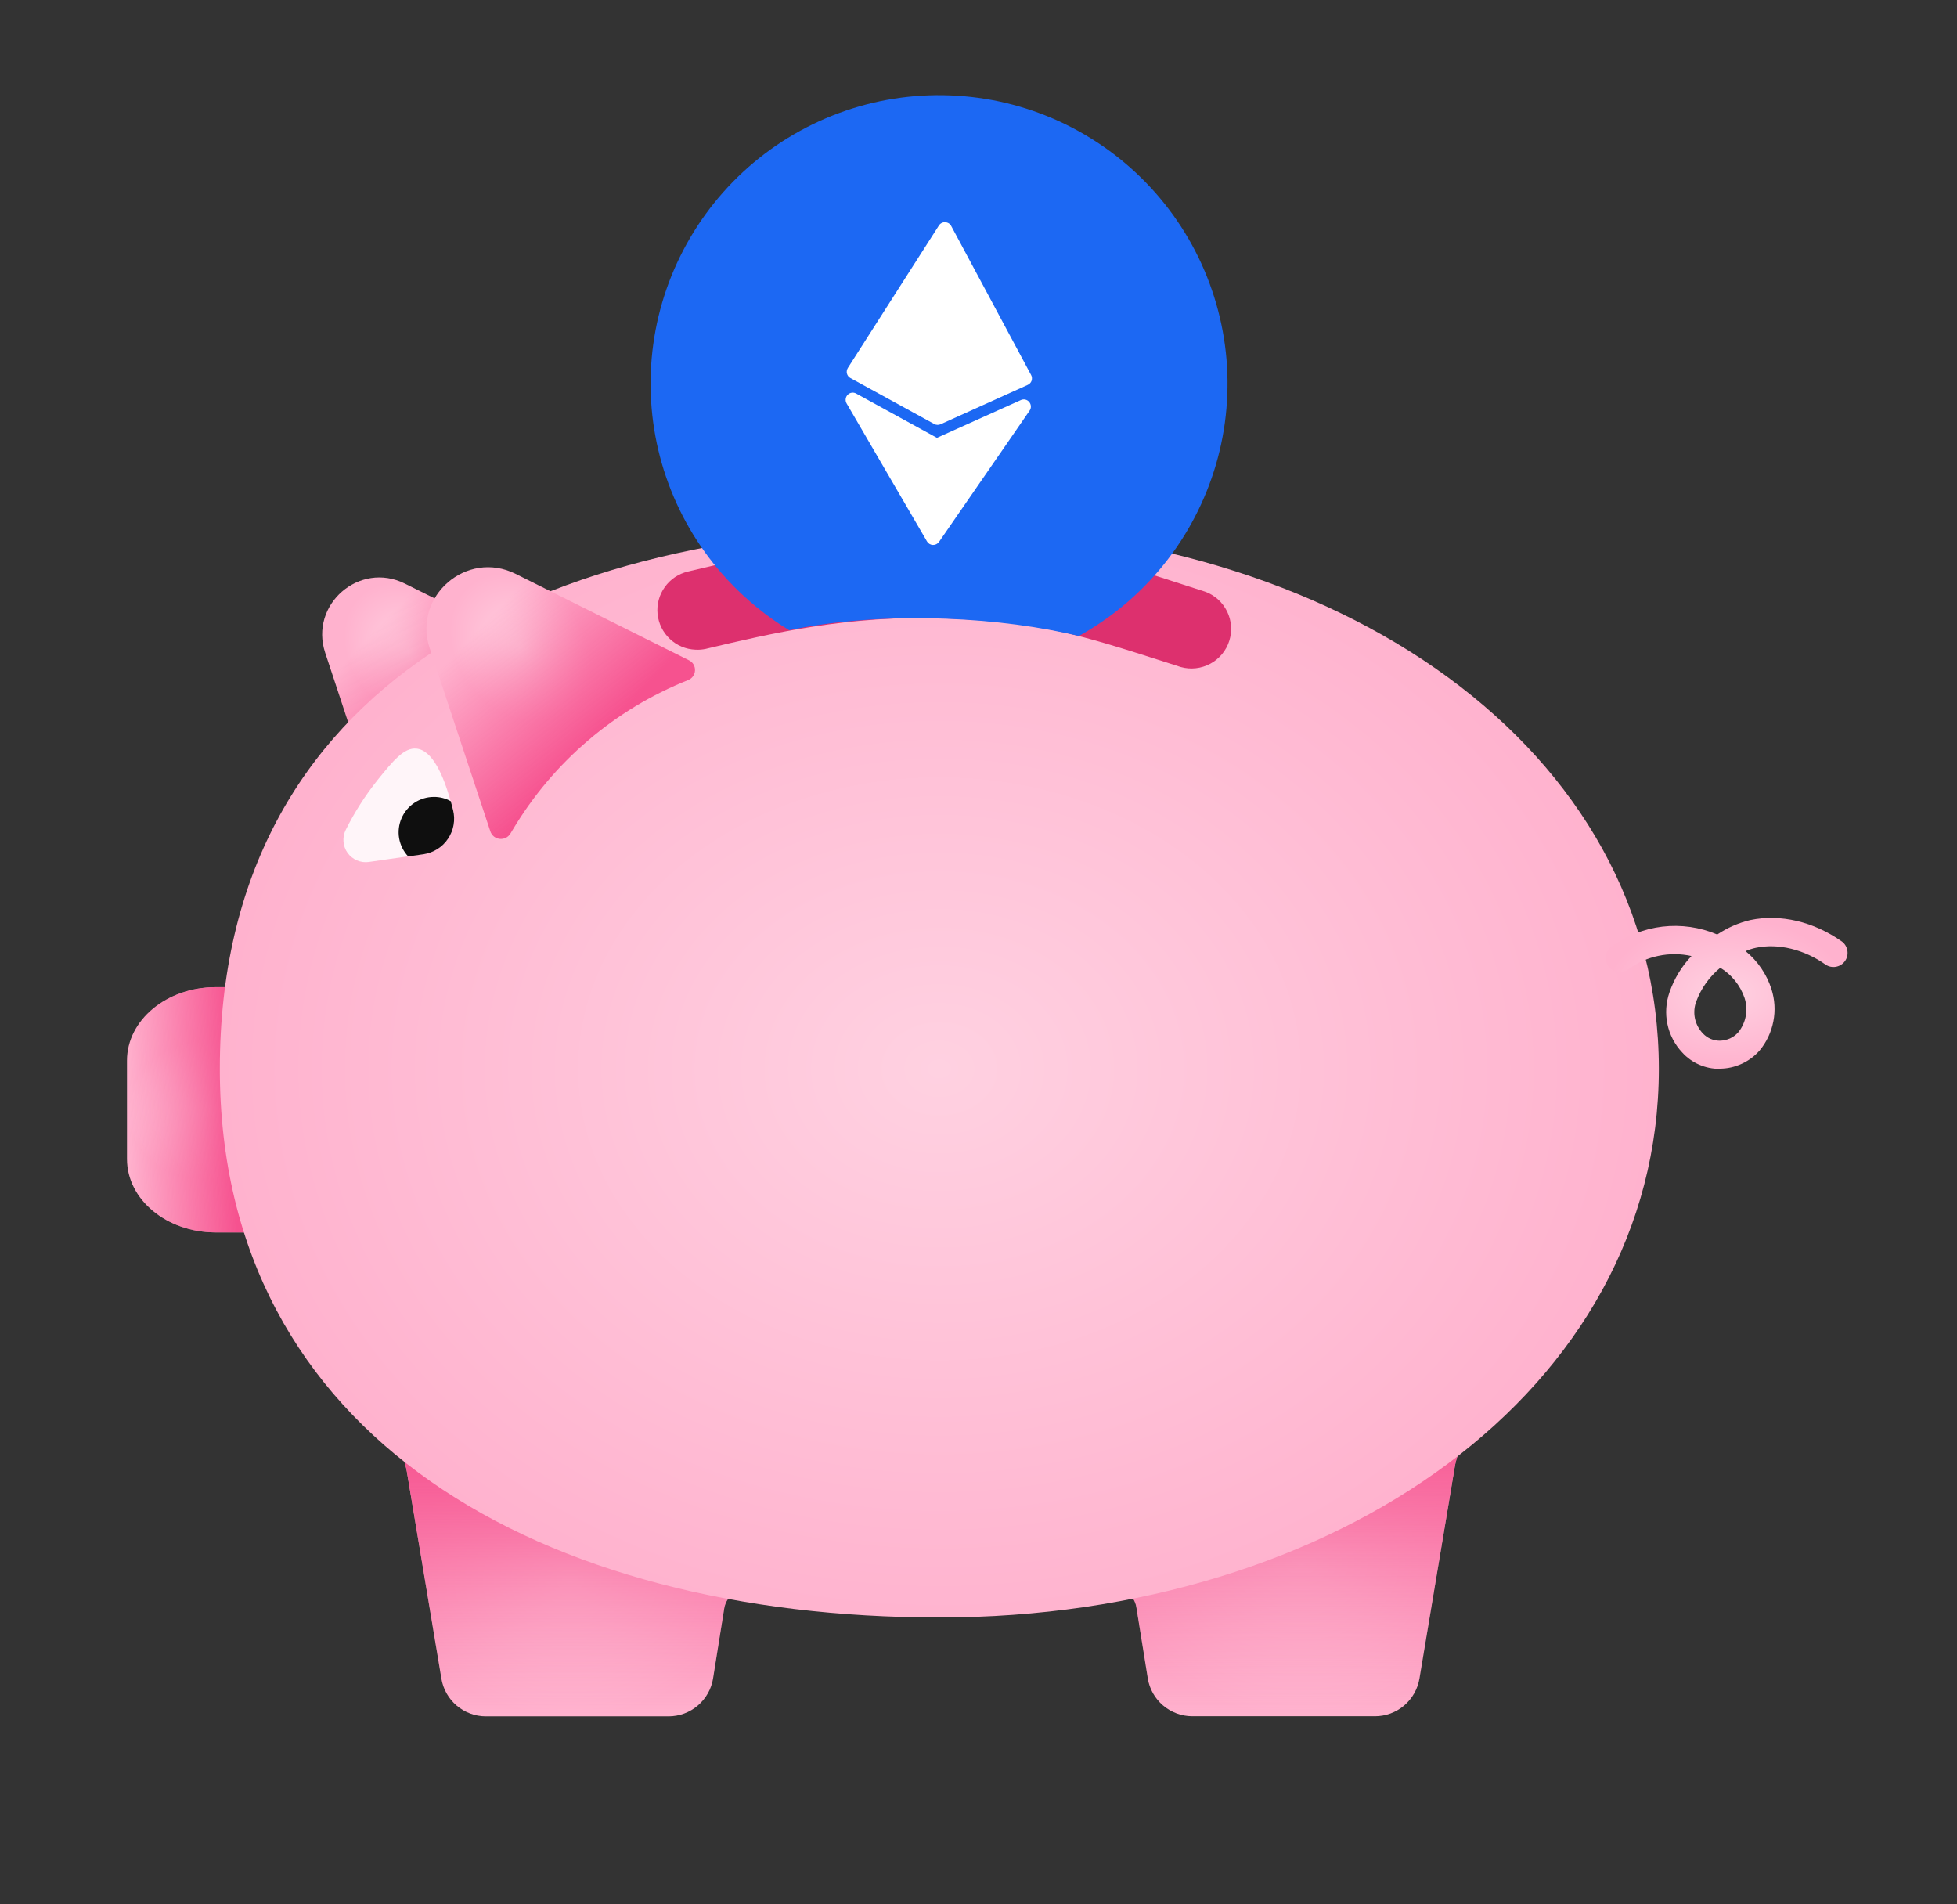 <svg viewBox="0 0 37 36" xmlns="http://www.w3.org/2000/svg">
    <rect x="0" y="0" width="37" height="36" fill="#333333" stroke="none"/>
    <g>
        <path
            d="M14.089 30.044C11.576 29.661 9.304 28.688 7.477 27.302C7.586 27.456 7.659 27.632 7.692 27.817L8.345 31.731C8.378 31.931 8.48 32.112 8.634 32.243C8.788 32.374 8.984 32.446 9.186 32.446H12.64C12.843 32.446 13.04 32.373 13.194 32.241C13.348 32.109 13.451 31.927 13.482 31.726L13.693 30.402C13.709 30.307 13.757 30.219 13.828 30.154C13.9 30.089 13.992 30.05 14.089 30.044Z"
            fill="url(#paint0_radial_35_22374)"
        />
        <path
            d="M14.089 30.044C11.576 29.661 9.304 28.688 7.477 27.302C7.586 27.456 7.659 27.632 7.692 27.817L8.345 31.731C8.378 31.931 8.48 32.112 8.634 32.243C8.788 32.374 8.984 32.446 9.186 32.446H12.64C12.843 32.446 13.04 32.373 13.194 32.241C13.348 32.109 13.451 31.927 13.482 31.726L13.693 30.402C13.709 30.307 13.757 30.219 13.828 30.154C13.9 30.089 13.992 30.05 14.089 30.044Z"
            fill="url(#paint1_linear_35_22374)"
            fillOpacity="0.4"
        />
        <path
            d="M20.999 30.031L20.908 30.043C23.788 29.598 26.354 28.381 28.293 26.657C28.182 26.759 28.068 26.856 27.953 26.953C27.717 27.148 27.559 27.42 27.506 27.721L26.837 31.73C26.804 31.929 26.702 32.11 26.548 32.241C26.394 32.372 26.198 32.444 25.997 32.444H22.542C22.339 32.444 22.143 32.371 21.988 32.239C21.834 32.107 21.731 31.925 21.7 31.724L21.485 30.385C21.477 30.33 21.457 30.277 21.428 30.229C21.399 30.181 21.361 30.139 21.316 30.107C21.271 30.073 21.219 30.05 21.165 30.037C21.11 30.024 21.054 30.022 20.999 30.031Z"
            fill="url(#paint2_radial_35_22374)"
        />
        <path
            d="M20.999 30.031L20.908 30.043C23.788 29.598 26.354 28.381 28.293 26.657C28.182 26.759 28.068 26.856 27.953 26.953C27.717 27.148 27.559 27.42 27.506 27.721L26.837 31.73C26.804 31.929 26.702 32.11 26.548 32.241C26.394 32.372 26.198 32.444 25.997 32.444H22.542C22.339 32.444 22.143 32.371 21.988 32.239C21.834 32.107 21.731 31.925 21.7 31.724L21.485 30.385C21.477 30.33 21.457 30.277 21.428 30.229C21.399 30.181 21.361 30.139 21.316 30.107C21.271 30.073 21.219 30.05 21.165 30.037C21.11 30.024 21.054 30.022 20.999 30.031Z"
            fill="url(#paint3_linear_35_22374)"
            fillOpacity="0.4"
        />
        <path
            d="M7.656 11.033L10.702 12.551C10.849 12.624 10.84 12.836 10.688 12.896C9.399 13.411 8.316 14.335 7.605 15.527L7.567 15.591C7.481 15.736 7.265 15.712 7.212 15.553L6.148 12.34C5.846 11.427 6.796 10.604 7.656 11.033Z"
            fill="url(#paint4_radial_35_22374)"
        />
        <path
            d="M7.656 11.033L10.702 12.551C10.849 12.624 10.84 12.836 10.688 12.896C9.399 13.411 8.316 14.335 7.605 15.527L7.567 15.591C7.481 15.736 7.265 15.712 7.212 15.553L6.148 12.34C5.846 11.427 6.796 10.604 7.656 11.033Z"
            fill="url(#paint5_linear_35_22374)"
            fillOpacity="0.4"
        />
        <path
            d="M2.401 20.049C2.401 19.283 3.151 18.662 4.077 18.662H4.816C5.741 18.662 6.491 19.283 6.491 20.049V21.911C6.491 22.677 5.741 23.298 4.816 23.298H4.077C3.151 23.298 2.401 22.677 2.401 21.911V20.049Z"
            fill="url(#paint6_radial_35_22374)"
        />
        <path
            d="M2.401 20.049C2.401 19.283 3.151 18.662 4.077 18.662H4.816C5.741 18.662 6.491 19.283 6.491 20.049V21.911C6.491 22.677 5.741 23.298 4.816 23.298H4.077C3.151 23.298 2.401 22.677 2.401 21.911V20.049Z"
            fill="url(#paint7_linear_35_22374)"
            fillOpacity="0.4"
        />
        <path
            d="M31.363 20.205C31.363 26.273 25.273 30.577 17.76 30.577C10.246 30.577 4.156 27.172 4.156 20.205C4.156 12.923 10.246 9.958 17.76 9.958C25.273 9.958 31.363 14.138 31.363 20.205Z"
            fill="url(#paint8_radial_35_22374)"
        />
        <path
            d="M32.511 20.206C32.377 20.206 32.245 20.179 32.123 20.125C32.001 20.072 31.892 19.993 31.803 19.894C31.663 19.745 31.567 19.56 31.525 19.36C31.483 19.16 31.497 18.952 31.564 18.759C31.652 18.503 31.794 18.269 31.98 18.073C31.774 18.027 31.56 18.026 31.353 18.07C31.146 18.113 30.951 18.201 30.782 18.328C30.725 18.369 30.655 18.386 30.586 18.376C30.517 18.366 30.455 18.329 30.413 18.274C30.37 18.218 30.351 18.148 30.36 18.079C30.368 18.01 30.403 17.947 30.457 17.903C30.743 17.692 31.078 17.559 31.431 17.517C31.783 17.476 32.141 17.527 32.467 17.666C32.657 17.539 32.868 17.446 33.091 17.393C33.66 17.273 34.292 17.422 34.826 17.8C34.881 17.842 34.918 17.904 34.928 17.972C34.939 18.041 34.923 18.111 34.883 18.167C34.843 18.224 34.782 18.263 34.714 18.276C34.646 18.289 34.576 18.275 34.518 18.237C34.112 17.948 33.619 17.828 33.2 17.917C33.132 17.931 33.066 17.953 33.003 17.98C33.232 18.168 33.402 18.417 33.492 18.698C33.555 18.895 33.568 19.105 33.528 19.308C33.489 19.51 33.4 19.7 33.268 19.859C33.174 19.966 33.059 20.051 32.93 20.11C32.801 20.169 32.662 20.201 32.52 20.202L32.511 20.206ZM32.522 18.297C32.319 18.464 32.164 18.682 32.072 18.927C32.032 19.03 32.023 19.142 32.045 19.25C32.067 19.358 32.12 19.457 32.196 19.537C32.237 19.58 32.286 19.615 32.341 19.639C32.396 19.662 32.455 19.674 32.514 19.674C32.581 19.673 32.647 19.658 32.708 19.631C32.769 19.603 32.823 19.562 32.867 19.512C32.939 19.422 32.987 19.316 33.007 19.203C33.027 19.089 33.019 18.973 32.983 18.864C32.901 18.625 32.737 18.423 32.522 18.293V18.297Z"
            fill="url(#paint9_radial_35_22374)"
        />
        <path
            d="M13.148 12.282C12.967 12.275 12.795 12.202 12.664 12.078C12.532 11.953 12.45 11.786 12.432 11.605C12.415 11.425 12.463 11.245 12.569 11.098C12.674 10.95 12.829 10.846 13.005 10.805L13.046 10.795C14.256 10.507 15.913 10.113 17.924 10.19C19.935 10.267 20.851 10.558 22.498 11.093L22.781 11.184C22.963 11.249 23.113 11.383 23.199 11.557C23.285 11.731 23.3 11.931 23.241 12.116C23.182 12.301 23.054 12.455 22.883 12.547C22.712 12.639 22.513 12.662 22.326 12.61L22.042 12.519C20.424 12.002 19.681 11.76 17.867 11.69C16.052 11.621 14.517 11.989 13.387 12.256L13.347 12.266C13.282 12.28 13.215 12.286 13.148 12.282Z"
            fill="#DD306E"
        />
        <path
            d="M8.566 15.31C8.589 15.402 8.593 15.498 8.576 15.591C8.56 15.685 8.525 15.774 8.472 15.853C8.419 15.932 8.35 15.999 8.27 16.049C8.19 16.1 8.1 16.133 8.006 16.147L7.717 16.188L6.974 16.295C6.898 16.306 6.82 16.296 6.749 16.265C6.678 16.235 6.616 16.186 6.571 16.123C6.526 16.06 6.5 15.986 6.494 15.909C6.488 15.832 6.503 15.755 6.538 15.686C6.704 15.352 6.906 15.037 7.139 14.745C7.432 14.382 7.64 14.129 7.873 14.152C8.178 14.181 8.387 14.669 8.519 15.144C8.537 15.2 8.552 15.255 8.566 15.31Z"
            fill="#FFF5F9"
        />
        <path
            d="M8.006 16.149L7.717 16.19C7.628 16.095 7.569 15.976 7.546 15.847C7.524 15.719 7.54 15.587 7.592 15.468C7.644 15.348 7.729 15.246 7.838 15.175C7.946 15.103 8.074 15.065 8.204 15.065C8.315 15.064 8.425 15.092 8.522 15.146C8.537 15.202 8.552 15.258 8.566 15.313C8.589 15.405 8.592 15.5 8.576 15.594C8.56 15.687 8.524 15.776 8.471 15.855C8.419 15.934 8.35 16.001 8.27 16.051C8.189 16.102 8.099 16.135 8.006 16.149Z"
            fill="#0F0F0F"
        />
        <path
            d="M9.748 10.848L13.027 12.483C13.185 12.561 13.175 12.789 13.012 12.855C11.624 13.408 10.458 14.404 9.693 15.687L9.651 15.756C9.559 15.912 9.326 15.886 9.27 15.714L8.124 12.255C7.799 11.273 8.822 10.387 9.748 10.848Z"
            fill="url(#paint10_radial_35_22374)"
        />
        <path
            d="M9.748 10.848L13.027 12.483C13.185 12.561 13.175 12.789 13.012 12.855C11.624 13.408 10.458 14.404 9.693 15.687L9.651 15.756C9.559 15.912 9.326 15.886 9.27 15.714L8.124 12.255C7.799 11.273 8.822 10.387 9.748 10.848Z"
            fill="url(#paint11_linear_35_22374)"
            fillOpacity="0.4"
        />
        <path
            fill-rule="evenodd"
            clip-rule="evenodd"
            d="M12.639 9.145C12.39 8.474 12.277 7.76 12.304 7.044C12.331 6.328 12.499 5.625 12.799 4.974C13.098 4.323 13.523 3.738 14.048 3.251C14.573 2.765 15.19 2.386 15.861 2.138C16.533 1.889 17.247 1.775 17.963 1.803C18.679 1.83 19.382 1.998 20.033 2.297C20.683 2.597 21.269 3.021 21.756 3.547C22.242 4.072 22.621 4.688 22.869 5.36C23.118 6.032 23.232 6.746 23.204 7.461C23.177 8.177 23.009 8.88 22.709 9.531C22.41 10.182 21.986 10.767 21.46 11.254C21.138 11.553 20.781 11.811 20.398 12.023C19.668 11.849 18.812 11.732 17.894 11.697C16.783 11.654 15.753 11.738 14.921 11.914C14.49 11.652 14.097 11.33 13.753 10.959C13.266 10.433 12.887 9.817 12.639 9.145Z"
            fill="#1C68F3"
        />
        <path
            d="M17.724 8.032C17.703 8.032 17.682 8.026 17.664 8.016L16.079 7.147C16.046 7.13 16.022 7.099 16.013 7.063C16.003 7.027 16.01 6.989 16.029 6.957L17.751 4.263C17.777 4.222 17.822 4.199 17.87 4.201C17.918 4.203 17.962 4.229 17.984 4.272L19.495 7.09C19.513 7.122 19.515 7.162 19.504 7.197C19.492 7.232 19.465 7.261 19.431 7.276L17.784 8.02C17.765 8.029 17.744 8.033 17.724 8.032Z"
            fill="white"
        />
        <path
            d="M17.637 10.302C17.59 10.3 17.548 10.274 17.526 10.235L16.006 7.626C15.976 7.574 15.984 7.508 16.026 7.464C16.068 7.42 16.134 7.41 16.187 7.44L17.714 8.277L19.301 7.563C19.356 7.538 19.421 7.553 19.459 7.6C19.498 7.647 19.501 7.714 19.466 7.763L17.753 10.245C17.726 10.282 17.683 10.304 17.637 10.302Z"
            fill="white"
            fillOpacity="0.7"
        />
        <defs>
            <radialGradient
                id="paint0_radial_35_22374"
                cx="0"
                cy="0"
                r="1"
                gradientUnits="userSpaceOnUse"
                gradientTransform="translate(10.783 29.874) rotate(90) scale(2.572 3.306)"
            >
                <stop stop-color="#FFD1E1" />
                <stop offset="1" stop-color="#FFB2CE" />
            </radialGradient>
            <linearGradient
                id="paint1_linear_35_22374"
                x1="10.783"
                y1="27.302"
                x2="10.783"
                y2="32.446"
                gradientUnits="userSpaceOnUse"
            >
                <stop stop-color="#F6528F" />
                <stop offset="1" stop-color="#F6528F" stop-opacity="0" />
            </linearGradient>
            <radialGradient
                id="paint2_radial_35_22374"
                cx="0"
                cy="0"
                r="1"
                gradientUnits="userSpaceOnUse"
                gradientTransform="translate(24.6 29.551) rotate(90) scale(2.893 3.692)"
            >
                <stop stop-color="#FFD1E1" />
                <stop offset="1" stop-color="#FFB2CE" />
            </radialGradient>
            <linearGradient
                id="paint3_linear_35_22374"
                x1="24.6"
                y1="26.657"
                x2="24.6"
                y2="32.444"
                gradientUnits="userSpaceOnUse"
            >
                <stop stop-color="#F6528F" />
                <stop offset="1" stop-color="#F6528F" stop-opacity="0" />
            </linearGradient>
            <radialGradient
                id="paint4_radial_35_22374"
                cx="0"
                cy="0"
                r="1"
                gradientUnits="userSpaceOnUse"
                gradientTransform="translate(7.73 12.324) rotate(52.46) scale(1.406 1.108)"
            >
                <stop stop-color="#FFD1E1" />
                <stop offset="1" stop-color="#FFB2CE" />
            </radialGradient>
            <linearGradient
                id="paint5_linear_35_22374"
                x1="9.104"
                y1="13.895"
                x2="7.064"
                y2="11.943"
                gradientUnits="userSpaceOnUse"
            >
                <stop stop-color="#F6528F" />
                <stop offset="1" stop-color="#F6528F" stop-opacity="0" />
            </linearGradient>
            <radialGradient
                id="paint6_radial_35_22374"
                cx="0"
                cy="0"
                r="1"
                gradientUnits="userSpaceOnUse"
                gradientTransform="translate(3.881 20.98) rotate(174.364) scale(1.488 1.312)"
            >
                <stop stop-color="#FFD1E1" />
                <stop offset="1" stop-color="#FFB2CE" />
            </radialGradient>
            <linearGradient
                id="paint7_linear_35_22374"
                x1="4.446"
                y1="21.329"
                x2="2.401"
                y2="21.38"
                gradientUnits="userSpaceOnUse"
            >
                <stop stop-color="#F6528F" />
                <stop offset="1" stop-color="#F6528F" stop-opacity="0" />
            </linearGradient>
            <radialGradient
                id="paint8_radial_35_22374"
                cx="0"
                cy="0"
                r="1"
                gradientUnits="userSpaceOnUse"
                gradientTransform="translate(17.76 20.206) rotate(90) scale(10.987 13.604)"
            >
                <stop stop-color="#FFD1E1" />
                <stop offset="1" stop-color="#FFB2CE" />
            </radialGradient>
            <radialGradient
                id="paint9_radial_35_22374"
                cx="0"
                cy="0"
                r="1"
                gradientUnits="userSpaceOnUse"
                gradientTransform="translate(32.645 18.779) rotate(90) scale(1.427 2.287)"
            >
                <stop stop-color="#FFD1E1" />
                <stop offset="1" stop-color="#FFB2CE" />
            </radialGradient>
            <radialGradient
                id="paint10_radial_35_22374"
                cx="0"
                cy="0"
                r="1"
                gradientUnits="userSpaceOnUse"
                gradientTransform="translate(9.827 12.238) rotate(52.46) scale(1.513 1.193)"
            >
                <stop stop-color="#FFD1E1" />
                <stop offset="1" stop-color="#FFB2CE" />
            </radialGradient>
            <linearGradient
                id="paint11_linear_35_22374"
                x1="11.306"
                y1="13.929"
                x2="9.11"
                y2="11.828"
                gradientUnits="userSpaceOnUse"
            >
                <stop stop-color="#F6528F" />
                <stop offset="1" stop-color="#F6528F" stop-opacity="0" />
            </linearGradient>
        </defs>
    </g>
</svg>
